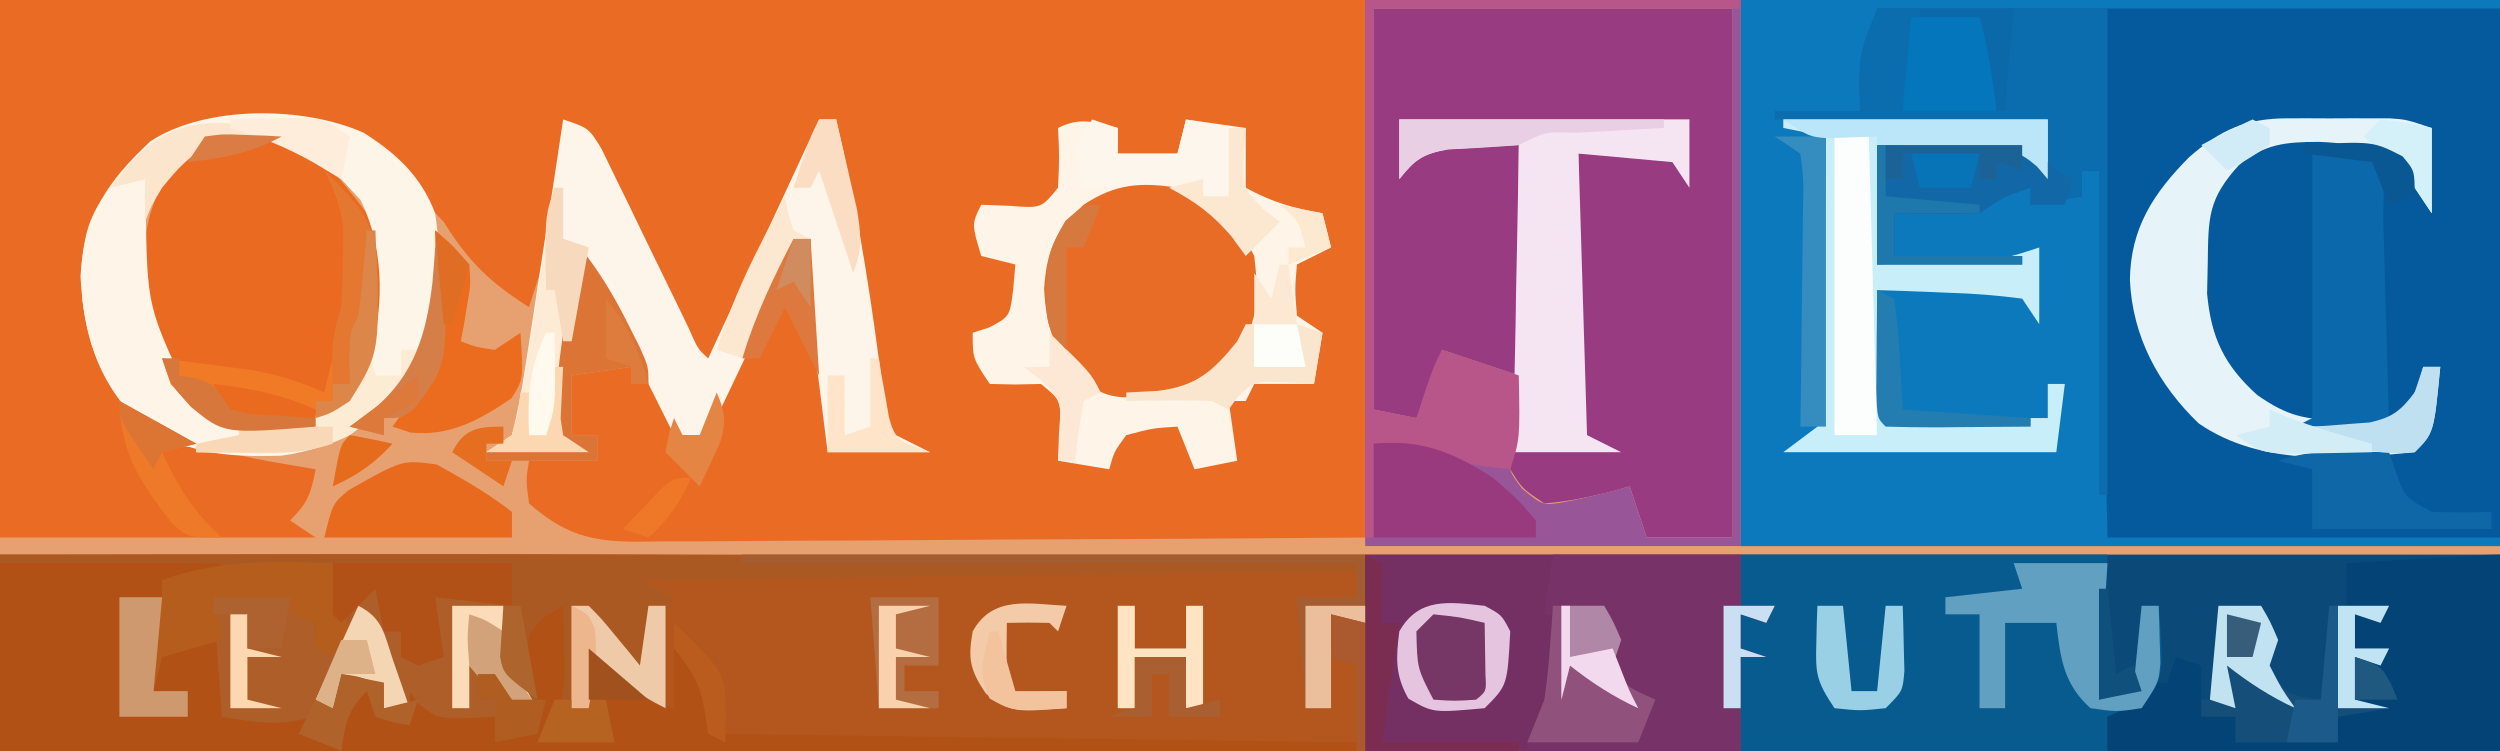 <?xml version="1.0" encoding="UTF-8"?>
<svg version="1.1" xmlns="http://www.w3.org/2000/svg" width="293" height="88">
<rect width="100%" height="100%" fill="#333333" stroke="none"/>
<path d="M0 0 C96.69 0 193.38 0 293 0 C293 29.04 293 58.08 293 88 C196.31 88 99.62 88 0 88 C0 58.96 0 29.92 0 0 Z " fill="#E7A171" transform="translate(0,0)"/>
<path d="M0 0 C52.8 0 105.6 0 160 0 C160 20.79 160 41.58 160 63 C137.281 63.16 137.281 63.16 127.59 63.195 C120.98 63.219 114.369 63.247 107.759 63.302 C102.429 63.345 97.1 63.369 91.77 63.38 C89.737 63.387 87.705 63.401 85.672 63.423 C82.823 63.452 79.976 63.456 77.126 63.454 C75.868 63.476 75.868 63.476 74.585 63.498 C69.153 63.46 66.135 62.613 62 59 C61.625 56.25 61.625 56.25 62 54 C64.64 54 67.28 54 70 54 C70 53.01 70 52.02 70 51 C69.01 51 68.02 51 67 51 C67 48.69 67 46.38 67 44 C70.465 43.505 70.465 43.505 74 43 C74 43.66 74 44.32 74 45 C74.99 45 75.98 45 77 45 C77.99 46.98 78.98 48.96 80 51 C80.66 51 81.32 51 82 51 C85.63 43.41 89.26 35.82 93 28 C93.66 28 94.32 28 95 28 C97.296 44.708 97.296 44.708 97 53 C99.64 52.67 102.28 52.34 105 52 C104.34 51.01 103.68 50.02 103 49 C102.529 46.954 102.529 46.954 102.219 44.605 C102.1 43.738 101.981 42.871 101.859 41.977 C101.74 41.057 101.622 40.136 101.5 39.188 C101.244 37.292 100.987 35.396 100.73 33.5 C100.607 32.568 100.484 31.636 100.357 30.676 C99.868 27.009 99.341 23.349 98.812 19.688 C98.542 17.792 98.271 15.896 98 14 C97.34 14 96.68 14 96 14 C95.836 14.534 95.673 15.067 95.504 15.617 C93.585 21.645 91.164 27.298 88.438 33 C88.039 33.857 87.64 34.714 87.229 35.598 C86.842 36.411 86.456 37.224 86.059 38.062 C85.711 38.796 85.364 39.529 85.006 40.285 C84 42 84 42 82 43 C81.586 42.157 81.173 41.314 80.747 40.446 C79.212 37.325 77.672 34.208 76.128 31.092 C75.461 29.742 74.796 28.391 74.132 27.038 C73.18 25.097 72.22 23.159 71.258 21.223 C70.682 20.055 70.106 18.887 69.512 17.684 C68.276 14.905 68.276 14.905 66 14 C66.082 15.031 66.165 16.062 66.25 17.125 C66.297 23.633 63.933 29.855 62 36 C57.371 33.074 54.903 30.646 52 26 C50.709 24.626 49.374 23.291 48 22 C46.793 20.701 46.793 20.701 45.562 19.375 C40.007 14.226 33.855 14.489 26.609 14.695 C20.99 15.17 18.349 16.434 14.48 20.66 C11.018 25.306 10.28 29.525 10.59 35.254 C11.367 40.457 12.785 44.774 16.555 48.562 C22.529 52.87 29.891 53.772 37 55 C36.427 57.867 36.139 58.861 34 61 C34.99 61.66 35.98 62.32 37 63 C24.79 63 12.58 63 0 63 C0 42.21 0 21.42 0 0 Z " fill="#EA6C24" transform="translate(0,0)"/>
<path d="M0 0 C29.37 0 58.74 0 89 0 C89 21.12 89 42.24 89 64 C59.63 64 30.26 64 0 64 C0 42.88 0 21.76 0 0 Z " fill="#055A9E" transform="translate(204,0)"/>
<path d="M0 0 C67.32 0 134.64 0 204 0 C204 1.98 204 3.96 204 6 C205.32 6 206.64 6 208 6 C207.67 6.66 207.34 7.32 207 8 C206.01 7.67 205.02 7.34 204 7 C204 8.32 204 9.64 204 11 C204.99 11.33 205.98 11.66 207 12 C206.01 12 205.02 12 204 12 C204 15.63 204 19.26 204 23 C136.68 23 69.36 23 0 23 C0 15.41 0 7.82 0 0 Z " fill="#B3571F" transform="translate(0,65)"/>
<path d="M0 0 C29.37 0 58.74 0 89 0 C89 0.33 89 0.66 89 1 C64.91 1 40.82 1 16 1 C15.34 4.96 14.68 8.92 14 13 C21.26 13.33 28.52 13.66 36 14 C36 16.31 36 18.62 36 21 C35.588 20.516 35.175 20.031 34.751 19.532 C32.667 17.708 31.715 17.591 28.988 17.488 C28.231 17.453 27.474 17.417 26.693 17.381 C25.908 17.358 25.122 17.336 24.312 17.312 C23.515 17.278 22.718 17.244 21.896 17.209 C19.931 17.127 17.966 17.062 16 17 C16 21.62 16 26.24 16 31 C16.66 30.67 17.32 30.34 18 30 C18 28.35 18 26.7 18 25 C18.699 24.951 19.397 24.902 20.117 24.852 C21.027 24.777 21.937 24.702 22.875 24.625 C24.232 24.521 24.232 24.521 25.617 24.414 C28.179 24.204 28.179 24.204 30 22 C31.32 22 32.64 22 34 22 C34 22.66 34 23.32 34 24 C35.98 23.67 37.96 23.34 40 23 C40 22.01 40 21.02 40 20 C40.66 20 41.32 20 42 20 C42.33 34.19 42.66 48.38 43 63 C58.18 63 73.36 63 89 63 C89 63.33 89 63.66 89 64 C59.63 64 30.26 64 0 64 C0 42.88 0 21.76 0 0 Z " fill="#0B79BC" transform="translate(204,0)"/>
<path d="M0 0 C29.37 0 58.74 0 89 0 C89 7.59 89 15.18 89 23 C59.63 23 30.26 23 0 23 C0 17.72 0 12.44 0 7 C1.32 6.67 2.64 6.34 4 6 C2.68 6 1.36 6 0 6 C0 4.02 0 2.04 0 0 Z " fill="#0B4A78" transform="translate(204,65)"/>
<path d="M0 0 C13.86 0 27.72 0 42 0 C42 20.46 42 40.92 42 62 C38.7 62 35.4 62 32 62 C31.34 60.02 30.68 58.04 30 56 C29.325 56.191 28.649 56.382 27.953 56.578 C25.274 57.244 22.754 57.793 20 58 C17.375 56.25 17.375 56.25 16 54 C16 53.34 16 52.68 16 52 C20.455 51.505 20.455 51.505 25 51 C24.505 50.505 24.505 50.505 24 50 C23.912 47.552 23.885 45.132 23.902 42.684 C23.904 41.953 23.905 41.221 23.907 40.468 C23.912 38.125 23.925 35.781 23.938 33.438 C23.943 31.852 23.947 30.267 23.951 28.682 C23.962 24.788 23.979 20.894 24 17 C25.812 16.973 27.625 16.954 29.438 16.938 C30.447 16.926 31.456 16.914 32.496 16.902 C35 17 35 17 36 18 C36.33 16.35 36.66 14.7 37 13 C25.78 13 14.56 13 3 13 C3.33 14.65 3.66 16.3 4 18 C4.66 17.34 5.32 16.68 6 16 C9.63 16 13.26 16 17 16 C17 24.91 17 33.82 17 43 C14.03 42.01 11.06 41.02 8 40 C7.691 40.949 7.381 41.898 7.062 42.875 C6 46 6 46 5 48 C3.35 47.67 1.7 47.34 0 47 C0 31.49 0 15.98 0 0 Z " fill="#993B81" transform="translate(161,1)"/>
<path d="M0 0 C0 0.99 0 1.98 0 3 C2.31 3 4.62 3 7 3 C7.33 1.68 7.66 0.36 8 -1 C10.31 -0.67 12.62 -0.34 15 0 C15 2.31 15 4.62 15 7 C17.967 8.648 20.656 9.443 24 10 C24.495 11.98 24.495 11.98 25 14 C23.02 14.99 23.02 14.99 21 16 C20.75 18.916 20.75 18.916 21 22 C21.99 22.66 22.98 23.32 24 24 C23.67 25.98 23.34 27.96 23 30 C20.69 30 18.38 30 16 30 C15.67 30.66 15.34 31.32 15 32 C14.34 32 13.68 32 13 32 C13.33 34.31 13.66 36.62 14 39 C11.525 39.495 11.525 39.495 9 40 C8.34 38.35 7.68 36.7 7 35 C4.059 35.184 4.059 35.184 1 36 C-0.436 37.952 -0.436 37.952 -1 40 C-2.98 39.67 -4.96 39.34 -7 39 C-6.959 37.886 -6.918 36.773 -6.875 35.625 C-6.589 31.956 -6.589 31.956 -9 30 C-10.485 30.031 -10.485 30.031 -12 30.062 C-12.99 30.042 -13.98 30.021 -15 30 C-17 27 -17 27 -17 24 C-16.361 23.794 -15.721 23.587 -15.062 23.375 C-12.651 22.105 -12.651 22.105 -12.25 18.875 C-12.168 17.926 -12.085 16.977 -12 16 C-13.32 15.67 -14.64 15.34 -16 15 C-17.125 11.25 -17.125 11.25 -16 9 C-14.329 9.062 -14.329 9.062 -12.625 9.125 C-8.956 9.411 -8.956 9.411 -7 7 C-6.833 3.417 -6.833 3.417 -7 0 C-4.333 -1.333 -2.833 -0.671 0 0 Z " fill="#FEF5E8" transform="translate(131,15)"/>
<path d="M0 0 C13 -0.031 26 -0.051 39 -0.062 C39.972 -0.063 40.943 -0.064 41.945 -0.065 C70.779 -0.087 99.606 0.061 128.438 0.5 C129.617 0.518 129.617 0.518 130.821 0.536 C140.214 0.68 149.607 0.834 159 1 C159 1.33 159 1.66 159 2 C117.42 2.495 117.42 2.495 75 3 C76.32 3.66 77.64 4.32 79 5 C78.67 5.66 78.34 6.32 78 7 C77.01 6.505 77.01 6.505 76 6 C76 8.64 76 11.28 76 14 C74.827 13.049 73.662 12.089 72.5 11.125 C71.85 10.591 71.201 10.058 70.531 9.508 C70.026 9.01 69.521 8.513 69 8 C69 7.34 69 6.68 69 6 C68.34 6 67.68 6 67 6 C67 9.96 67 13.92 67 18 C68.32 17.67 69.64 17.34 71 17 C71.495 19.475 71.495 19.475 72 22 C69.03 22 66.06 22 63 22 C63.495 21.072 63.495 21.072 64 20.125 C65.404 15.738 65.16 11.568 65 7 C62.786 8.787 62.786 8.787 62.805 11.164 C62.828 11.976 62.851 12.788 62.875 13.625 C62.893 14.442 62.911 15.26 62.93 16.102 C62.953 16.728 62.976 17.355 63 18 C61.062 17.688 61.062 17.688 59 17 C58.505 15.515 58.505 15.515 58 14 C57.34 14 56.68 14 56 14 C56 14.99 56 15.98 56 17 C56.66 17 57.32 17 58 17 C58 17.66 58 18.32 58 19 C51.477 19.369 51.477 19.369 49.062 17.5 C48.537 16.758 48.537 16.758 48 16 C48 16.66 48 17.32 48 18 C47.01 18 46.02 18 45 18 C44.505 16.515 44.505 16.515 44 15 C41.985 14.267 41.985 14.267 40 14 C39.814 14.959 39.814 14.959 39.625 15.938 C39.419 16.618 39.212 17.299 39 18 C34.411 20.294 31.048 19.874 26 19 C26 16.03 26 13.06 26 10 C23.69 10.66 21.38 11.32 19 12 C18.67 13.32 18.34 14.64 18 16 C19.32 16 20.64 16 22 16 C22 16.99 22 17.98 22 19 C19.36 19 16.72 19 14 19 C14 14.38 14 9.76 14 5 C15.65 5 17.3 5 19 5 C19 4.34 19 3.68 19 3 C20.98 2.67 22.96 2.34 25 2 C16.75 1.67 8.5 1.34 0 1 C0 0.67 0 0.34 0 0 Z " fill="#AB5923" transform="translate(0,65)"/>
<path d="M0 0 C14.52 0 29.04 0 44 0 C44 1.98 44 3.96 44 6 C45.32 6 46.64 6 48 6 C47.67 6.66 47.34 7.32 47 8 C46.01 7.67 45.02 7.34 44 7 C44 8.32 44 9.64 44 11 C44.99 11.33 45.98 11.66 47 12 C46.01 12 45.02 12 44 12 C44 15.63 44 19.26 44 23 C29.48 23 14.96 23 0 23 C0 15.41 0 7.82 0 0 Z " fill="#742F63" transform="translate(160,65)"/>
<path d="M0 0 C14.19 0 28.38 0 43 0 C42.67 5.61 42.34 11.22 42 17 C43.32 16.67 44.64 16.34 46 16 C46.33 12.7 46.66 9.4 47 6 C47.66 6 48.32 6 49 6 C49.626 14.144 49.626 14.144 47.125 17.562 C45 19 45 19 43 19 C43 20.32 43 21.64 43 23 C28.81 23 14.62 23 0 23 C0 17.72 0 12.44 0 7 C1.32 6.67 2.64 6.34 4 6 C2.68 6 1.36 6 0 6 C0 4.02 0 2.04 0 0 Z " fill="#085B8E" transform="translate(204,65)"/>
<path d="M0 0 C14.52 0 29.04 0 44 0 C44 21.12 44 42.24 44 64 C29.48 64 14.96 64 0 64 C0 42.88 0 21.76 0 0 Z M1 1 C1 16.51 1 32.02 1 48 C2.65 48.33 4.3 48.66 6 49 C8.201 45.196 8.201 45.196 9 41 C11.97 41.99 14.94 42.98 18 44 C18 35.09 18 26.18 18 17 C14.37 17 10.74 17 7 17 C6.34 17.66 5.68 18.32 5 19 C4.67 17.35 4.34 15.7 4 14 C15.22 14 26.44 14 38 14 C37.67 15.65 37.34 17.3 37 19 C36.67 18.67 36.34 18.34 36 18 C34.147 17.928 32.292 17.916 30.438 17.938 C29.426 17.947 28.414 17.956 27.371 17.965 C26.589 17.976 25.806 17.988 25 18 C24.975 22.681 24.957 27.363 24.945 32.044 C24.94 33.638 24.933 35.232 24.925 36.825 C24.912 39.112 24.907 41.398 24.902 43.684 C24.897 44.4 24.892 45.117 24.887 45.855 C24.887 47.571 24.938 49.286 25 51 C25.495 51.495 25.495 51.495 26 52 C21.545 52.495 21.545 52.495 17 53 C16.826 55.155 16.826 55.155 18.375 57.25 C20.822 59.271 20.822 59.271 23.492 58.812 C26.027 58.295 28.511 57.703 31 57 C31.66 58.98 32.32 60.96 33 63 C36.3 63 39.6 63 43 63 C43 42.54 43 22.08 43 1 C29.14 1 15.28 1 1 1 Z " fill="#985698" transform="translate(160,0)"/>
<path d="M0 0 C8.58 0 17.16 0 26 0 C25.67 0.66 25.34 1.32 25 2 C23.02 2 21.04 2 19 2 C19 2.66 19 3.32 19 4 C17.35 4 15.7 4 14 4 C14 8.62 14 13.24 14 18 C16.64 18 19.28 18 22 18 C22 17.01 22 16.02 22 15 C20.68 15 19.36 15 18 15 C18.875 10.125 18.875 10.125 20 9 C22 8.959 24 8.957 26 9 C26 11.97 26 14.94 26 18 C29.3 18 32.6 18 36 18 C36.33 17.34 36.66 16.68 37 16 C37.66 16.33 38.32 16.66 39 17 C39.33 15.68 39.66 14.36 40 13 C42.475 13.495 42.475 13.495 45 14 C45 14.99 45 15.98 45 17 C45.99 17 46.98 17 48 17 C48 16.34 48 15.68 48 15 C48.99 15.33 49.98 15.66 51 16 C51 16.66 51 17.32 51 18 C53.31 18 55.62 18 58 18 C58 17.34 58 16.68 58 16 C57.34 16 56.68 16 56 16 C56 15.01 56 14.02 56 13 C56.66 13 57.32 13 58 13 C58.66 13.99 59.32 14.98 60 16 C60.99 16.33 61.98 16.66 63 17 C62.881 16.385 62.763 15.77 62.641 15.137 C62.512 14.328 62.383 13.52 62.25 12.688 C62.111 11.887 61.972 11.086 61.828 10.262 C62 8 62 8 63.984 6.207 C64.65 5.809 65.315 5.41 66 5 C66.054 6.75 66.093 8.5 66.125 10.25 C66.148 11.225 66.171 12.199 66.195 13.203 C65.999 16.02 65.446 17.609 64 20 C66.64 20.33 69.28 20.66 72 21 C71.67 19.35 71.34 17.7 71 16 C70.34 16 69.68 16 69 16 C69 14.02 69 12.04 69 10 C69.471 10.422 69.941 10.843 70.426 11.277 C71.36 12.099 71.36 12.099 72.312 12.938 C72.927 13.483 73.542 14.028 74.176 14.59 C76.052 16.201 76.052 16.201 79 17 C79 14.69 79 12.38 79 10 C83.072 13.415 83.035 14.212 84 20 C108.75 20.33 133.5 20.66 159 21 C159 21.33 159 21.66 159 22 C106.53 22 54.06 22 0 22 C0 14.74 0 7.48 0 0 Z " fill="#B25115" transform="translate(0,66)"/>
<path d="M0 0 C5.854 0.961 8.726 4.893 12.141 9.352 C14.539 14.148 13.788 21.537 12.609 26.66 C11.169 30.301 9.444 32.346 6.141 34.352 C1.826 35.134 -2.748 35.306 -6.805 33.473 C-10.557 30.616 -12.879 26.909 -13.859 22.352 C-14.494 14.768 -14.41 8.83 -9.797 2.539 C-6.257 -0.097 -4.303 -0.271 0 0 Z " fill="#EA6A21" transform="translate(30.859,15.648)"/>
<path d="M0 0 C3 1 3 1 4.518 3.484 C5.041 4.562 5.563 5.64 6.102 6.75 C6.674 7.915 7.246 9.081 7.836 10.281 C8.433 11.521 9.029 12.76 9.625 14 C10.801 16.418 11.983 18.834 13.164 21.25 C13.945 22.866 13.945 22.866 14.741 24.516 C15.778 26.882 15.778 26.882 17 28 C21.29 18.76 25.58 9.52 30 0 C30.66 0 31.32 0 32 0 C34.205 9.305 35.744 18.591 36.997 28.065 C37.114 28.936 37.231 29.806 37.352 30.703 C37.453 31.483 37.554 32.264 37.659 33.067 C37.919 35.074 37.919 35.074 39 37 C40.32 37.66 41.64 38.32 43 39 C39.04 39 35.08 39 31 39 C30.661 36.334 30.328 33.667 30 31 C29.905 30.256 29.809 29.512 29.711 28.746 C29.108 23.791 28.909 18.992 29 14 C28.34 14 27.68 14 27 14 C26.755 14.807 26.51 15.614 26.258 16.445 C24.739 20.738 22.843 24.773 20.875 28.875 C20.502 29.659 20.13 30.442 19.746 31.25 C18.834 33.168 17.917 35.084 17 37 C15.68 37 14.36 37 13 37 C9.7 30.4 6.4 23.8 3 17 C1.463 18.537 1.677 20.118 1.465 22.254 C1.334 23.535 1.334 23.535 1.201 24.842 C1.071 26.189 1.071 26.189 0.938 27.562 C0.847 28.464 0.756 29.366 0.662 30.295 C0.437 32.53 0.217 34.765 0 37 C0.99 37.66 1.98 38.32 3 39 C-0.96 39 -4.92 39 -9 39 C-8.01 38.34 -7.02 37.68 -6 37 C-5.312 34.203 -4.806 31.55 -4.395 28.711 C-4.201 27.483 -4.201 27.483 -4.004 26.231 C-3.594 23.614 -3.203 20.995 -2.812 18.375 C-2.538 16.601 -2.263 14.828 -1.986 13.055 C-1.311 8.705 -0.651 4.353 0 0 Z " fill="#FDF5EA" transform="translate(66,14)"/>
<path d="M0 0 C8.91 0 17.82 0 27 0 C27 18.81 27 37.62 27 57 C26.67 57 26.34 57 26 57 C26 44.46 26 31.92 26 19 C25.34 19 24.68 19 24 19 C24 19.99 24 20.98 24 22 C21.03 22.495 21.03 22.495 18 23 C18 22.34 18 21.68 18 21 C14.75 22.088 14.75 22.088 12 24 C10.314 24.072 8.625 24.084 6.938 24.062 C6.018 24.053 5.099 24.044 4.152 24.035 C3.442 24.024 2.732 24.012 2 24 C2 25.65 2 27.3 2 29 C6.95 29 11.9 29 17 29 C17 29.33 17 29.66 17 30 C11.39 30 5.78 30 0 30 C0 25.38 0 20.76 0 16 C2.792 15.946 5.583 15.906 8.375 15.875 C9.169 15.858 9.963 15.841 10.781 15.824 C12.855 15.807 14.929 15.897 17 16 C17.66 16.66 18.32 17.32 19 18 C19.33 16.35 19.66 14.7 20 13 C9.44 13 -1.12 13 -12 13 C-12 12.67 -12 12.34 -12 12 C-8.7 12 -5.4 12 -2 12 C-2.062 10.422 -2.062 10.422 -2.125 8.812 C-2 5 -2 5 0 0 Z " fill="#0C6DAE" transform="translate(220,1)"/>
<path d="M0 0 C3.856 2.442 6.746 5.112 8.375 9.438 C9.356 16.241 9.231 22.782 5.645 28.789 C1.68 33.937 -3.167 36.972 -9.641 37.844 C-16.461 38.041 -21.345 37.63 -26.812 33.328 C-31.383 28.56 -32.827 23.376 -33.188 16.875 C-32.914 9.907 -30 5.643 -25 1 C-18.553 -3.242 -7.016 -3.151 0 0 Z M-23.531 4.734 C-26.795 9.817 -26.158 16.661 -25.625 22.438 C-24.382 26.626 -22.322 29.593 -19.562 32.938 C-14.998 35.269 -10.643 35.177 -5.625 34.438 C-2.098 32.566 -1.001 31.377 0.473 27.695 C2.293 21.123 2.661 14.055 -0.375 7.875 C-1.489 6.668 -1.489 6.668 -2.625 5.438 C-3.306 4.674 -3.986 3.911 -4.688 3.125 C-8.156 0.104 -11.914 -0.017 -16.332 0.02 C-19.697 0.633 -21.283 2.261 -23.531 4.734 Z " fill="#FDF5E8" transform="translate(42.625,15.562)"/>
<path d="M0 0 C0 7.59 0 15.18 0 23 C-15.18 23 -30.36 23 -46 23 C-46 21.68 -46 20.36 -46 19 C-45.361 18.711 -44.721 18.422 -44.062 18.125 C-41.848 17.172 -41.848 17.172 -41 15 C-40.34 15 -39.68 15 -39 15 C-38.67 14.01 -38.34 13.02 -38 12 C-37.01 12.33 -36.02 12.66 -35 13 C-35 14.98 -35 16.96 -35 19 C-33.68 19 -32.36 19 -31 19 C-31 19.99 -31 20.98 -31 22 C-27.04 22 -23.08 22 -19 22 C-19.33 21.01 -19.66 20.02 -20 19 C-19.01 18.34 -18.02 17.68 -17 17 C-16.75 14.416 -16.75 14.416 -17 12 C-15.68 11.67 -14.36 11.34 -13 11 C-14.32 11 -15.64 11 -17 11 C-17 9.68 -17 8.36 -17 7 C-15.68 6.67 -14.36 6.34 -13 6 C-14.65 6 -16.3 6 -18 6 C-18 4.35 -18 2.7 -18 1 C-15.188 0.833 -12.375 0.666 -9.562 0.5 C-8.76 0.452 -7.958 0.405 -7.131 0.355 C-1.113 0 -1.113 0 0 0 Z " fill="#034376" transform="translate(293,65)"/>
<path d="M0 0 C3.808 2.012 7.048 4.097 9 8 C9.553 12.901 9.533 15.008 7.188 19.375 C4.823 22.212 3.199 23.787 -0.488 24.441 C-7.728 24.752 -7.728 24.752 -11.055 22.785 C-14.315 19.47 -15.397 16.498 -15.625 11.875 C-15.35 7.465 -14.335 5.049 -11 2 C-7.292 -0.472 -4.301 -0.668 0 0 Z " fill="#E86C26" transform="translate(138,22)"/>
<path d="M0 0 C10.23 0 20.46 0 31 0 C31 2.31 31 4.62 31 7 C30.588 6.516 30.175 6.031 29.751 5.532 C27.667 3.708 26.715 3.591 23.988 3.488 C23.231 3.453 22.474 3.417 21.693 3.381 C20.908 3.358 20.122 3.336 19.312 3.312 C18.515 3.278 17.718 3.244 16.896 3.209 C14.931 3.127 12.966 3.062 11 3 C11 7.62 11 12.24 11 17 C13.792 16.86 16.583 16.713 19.375 16.562 C20.169 16.523 20.963 16.484 21.781 16.443 C26.026 16.311 26.026 16.311 30 15 C30 17.97 30 20.94 30 24 C29.34 23.01 28.68 22.02 28 21 C25.064 20.616 22.32 20.396 19.375 20.312 C18.573 20.278 17.771 20.244 16.945 20.209 C14.964 20.126 12.982 20.062 11 20 C11.33 24.95 11.66 29.9 12 35 C18.27 35 24.54 35 31 35 C31 33.68 31 32.36 31 31 C31.66 31 32.32 31 33 31 C32.67 33.64 32.34 36.28 32 39 C21.44 39 10.88 39 0 39 C1.32 38.01 2.64 37.02 4 36 C4.426 33.296 4.605 30.979 4.609 28.27 C4.626 27.519 4.642 26.769 4.659 25.996 C4.708 23.601 4.729 21.207 4.75 18.812 C4.778 17.188 4.808 15.564 4.84 13.939 C4.914 9.96 4.963 5.98 5 2 C3.35 1.67 1.7 1.34 0 1 C0 0.67 0 0.34 0 0 Z " fill="#C7EEF9" transform="translate(209,14)"/>
<path d="M0 0 C1.183 -0.002 1.183 -0.002 2.391 -0.004 C3.62 0.002 3.62 0.002 4.875 0.008 C5.695 0.004 6.515 0 7.359 -0.004 C8.148 -0.003 8.937 -0.001 9.75 0 C10.469 0.001 11.189 0.002 11.93 0.003 C13.875 0.133 13.875 0.133 16.875 1.133 C16.875 4.433 16.875 7.733 16.875 11.133 C16.215 10.143 15.555 9.153 14.875 8.133 C11.103 4.125 9.13 2.953 3.625 2.758 C-0.291 2.778 -2.7 2.978 -5.75 5.508 C-9.331 9.466 -9.308 11.596 -9.375 16.883 C-9.401 18.095 -9.427 19.306 -9.453 20.555 C-8.978 25.738 -7.417 28.967 -3.562 32.445 C0.012 34.92 1.984 35.314 6.312 35.383 C7.281 35.409 8.249 35.434 9.246 35.461 C11.889 35.35 11.889 35.35 13.66 33.805 C15.076 32.033 15.076 32.033 15.875 29.133 C16.535 29.133 17.195 29.133 17.875 29.133 C17.125 36.883 17.125 36.883 14.875 39.133 C6.397 39.957 -3.119 40.79 -10.426 35.766 C-15.19 31.188 -18.194 25.589 -18.5 18.945 C-18.421 12.881 -15.758 8.786 -11.562 4.559 C-7.825 1.298 -4.896 0.008 0 0 Z " fill="#E6F4F9" transform="translate(268.125,13.867)"/>
<path d="M0 0 C11.22 0 22.44 0 34 0 C34 2.64 34 5.28 34 8 C33.34 7.01 32.68 6.02 32 5 C26.555 4.505 26.555 4.505 21 4 C21.33 14.89 21.66 25.78 22 37 C23.32 37.66 24.64 38.32 26 39 C20.72 39 15.44 39 10 39 C10.99 38.34 11.98 37.68 13 37 C13.338 34.383 13.489 31.991 13.512 29.367 C13.53 28.615 13.548 27.864 13.566 27.089 C13.62 24.684 13.654 22.28 13.688 19.875 C13.721 18.246 13.755 16.617 13.791 14.988 C13.876 10.992 13.943 6.996 14 3 C12.228 3.087 10.458 3.195 8.688 3.312 C7.701 3.371 6.715 3.429 5.699 3.488 C2.756 4.046 1.818 4.685 0 7 C0 4.69 0 2.38 0 0 Z " fill="#F5E5F2" transform="translate(164,14)"/>
<path d="M0 0 C7.26 0 14.52 0 22 0 C22 1.98 22 3.96 22 6 C23.32 6 24.64 6 26 6 C25.67 6.66 25.34 7.32 25 8 C24.01 7.67 23.02 7.34 22 7 C22 8.32 22 9.64 22 11 C22.99 11.33 23.98 11.66 25 12 C24.01 12 23.02 12 22 12 C22 15.63 22 19.26 22 23 C13.75 23 5.5 23 -3 23 C-3 22.67 -3 22.34 -3 22 C3.435 21.505 3.435 21.505 10 21 C10.33 19.68 10.66 18.36 11 17 C10.361 16.732 9.721 16.464 9.062 16.188 C7 15 7 15 6 12 C6.315 10.662 6.646 9.328 7 8 C5.816 6.584 5.816 6.584 2.438 6.938 C0.736 6.968 0.736 6.968 -1 7 C-0.67 4.69 -0.34 2.38 0 0 Z " fill="#773368" transform="translate(182,65)"/>
<path d="M0 0 C0.66 0 1.32 0 2 0 C2.33 1.65 2.66 3.3 3 5 C3.66 5 4.32 5 5 5 C5 5.99 5 6.98 5 8 C6.65 8 8.3 8 10 8 C9.67 5.69 9.34 3.38 9 1 C14.625 0.75 14.625 0.75 18 3 C18 5.333 18 7.667 18 10 C19.359 12.401 19.359 12.401 21 14 C19.062 13.688 19.062 13.688 17 13 C16.505 11.515 16.505 11.515 16 10 C15.34 10 14.68 10 14 10 C14 10.99 14 11.98 14 13 C14.66 13 15.32 13 16 13 C16 13.66 16 14.32 16 15 C9.477 15.369 9.477 15.369 7.062 13.5 C6.712 13.005 6.361 12.51 6 12 C6 12.66 6 13.32 6 14 C5.01 14 4.02 14 3 14 C2.67 13.01 2.34 12.02 2 11 C-0.015 10.267 -0.015 10.267 -2 10 C-2.124 10.639 -2.248 11.279 -2.375 11.938 C-2.581 12.618 -2.788 13.299 -3 14 C-7.589 16.294 -10.952 15.874 -16 15 C-16.33 10.38 -16.66 5.76 -17 1 C-15.577 0.938 -14.154 0.876 -12.688 0.812 C-11.487 0.76 -11.487 0.76 -10.262 0.707 C-8 1 -8 1 -6.207 2.324 C-5 4 -5 4 -5 7 C-4.01 6.67 -3.02 6.34 -2 6 C-0.775 2.992 -0.775 2.992 0 0 Z " fill="#AE5E28" transform="translate(42,69)"/>
<path d="M0 0 C2.31 0 4.62 0 7 0 C8.912 1.912 8.244 5.336 8.316 7.879 C8.337 8.566 8.358 9.252 8.379 9.96 C8.445 12.161 8.504 14.361 8.562 16.562 C8.606 18.051 8.649 19.54 8.693 21.029 C8.801 24.686 8.902 28.343 9 32 C5.37 32 1.74 32 -2 32 C-1.34 31.67 -0.68 31.34 0 31 C0 20.77 0 10.54 0 0 Z " fill="#0B68AA" transform="translate(271,18)"/>
<path d="M0 0 C14.52 0 29.04 0 44 0 C44 0.33 44 0.66 44 1 C29.81 1 15.62 1 1 1 C1 16.51 1 32.02 1 48 C2.65 48.33 4.3 48.66 6 49 C6.309 48.051 6.619 47.102 6.938 46.125 C8 43 8 43 9 41 C11.97 41.99 14.94 42.98 18 44 C18.143 51.429 18.143 51.429 17 55 C11.492 54.41 6.351 53.433 1 52 C1 55.63 1 59.26 1 63 C0.67 63 0.34 63 0 63 C0 42.21 0 21.42 0 0 Z " fill="#B8568A" transform="translate(160,0)"/>
<path d="M0 0 C0.026 1.134 0.052 2.269 0.078 3.438 C0.267 14.866 0.267 14.866 5 25 C8.865 28.277 11.973 29.521 17 30 C17 30.33 17 30.66 17 31 C4.305 31.859 4.305 31.859 -0.062 29.062 C-4.56 25.069 -6.633 20.044 -7.344 14.148 C-7.509 9.053 -7.489 5.026 -4 1 C-2 0 -2 0 0 0 Z " fill="#FEF4E8" transform="translate(17,21)"/>
<path d="M0 0 C0.389 1.455 0.761 2.914 1.125 4.375 C1.438 5.593 1.438 5.593 1.758 6.836 C1.838 7.55 1.918 8.264 2 9 C1.34 9.66 0.68 10.32 0 11 C-0.66 10.67 -1.32 10.34 -2 10 C-2 9.01 -2 8.02 -2 7 C-2.99 6.67 -3.98 6.34 -5 6 C-5 5.34 -5 4.68 -5 4 C-7.97 4 -10.94 4 -14 4 C-13.67 5.65 -13.34 7.3 -13 9 C-15.31 9.66 -17.62 10.32 -20 11 C-20.33 12.32 -20.66 13.64 -21 15 C-19.68 15 -18.36 15 -17 15 C-17 15.99 -17 16.98 -17 18 C-19.64 18 -22.28 18 -25 18 C-25 13.38 -25 8.76 -25 4 C-23.35 4 -21.7 4 -20 4 C-20 3.34 -20 2.68 -20 2 C-13.382 -0.463 -6.996 -0.189 0 0 Z " fill="#B55D1C" transform="translate(39,66)"/>
<path d="M0 0 C1.65 0 3.3 0 5 0 C6.062 1.812 6.062 1.812 7 4 C6.67 4.99 6.34 5.98 6 7 C7.798 10.426 7.798 10.426 12 11 C12.33 7.37 12.66 3.74 13 0 C15.31 0 17.62 0 20 0 C19.67 0.66 19.34 1.32 19 2 C18.01 1.67 17.02 1.34 16 1 C16 2.32 16 3.64 16 5 C17.32 5 18.64 5 20 5 C19.67 5.66 19.34 6.32 19 7 C18.01 6.67 17.02 6.34 16 6 C16 7.65 16 9.3 16 11 C17.32 11.33 18.64 11.66 20 12 C18.02 12.33 16.04 12.66 14 13 C14 13.99 14 14.98 14 16 C10.04 16 6.08 16 2 16 C2 15.01 2 14.02 2 13 C0.68 13 -0.64 13 -2 13 C-2 12.34 -2 11.68 -2 11 C-1.34 11 -0.68 11 0 11 C0 7.37 0 3.74 0 0 Z " fill="#154E79" transform="translate(260,71)"/>
<path d="M0 0 C4.817 4.693 6.157 6.474 6.25 13.188 C6.202 18.658 5.846 22.325 3 27 C-0.89 30.615 -4.174 30.556 -9.297 30.426 C-13.541 29.757 -15.18 28.191 -18 25 C-18.33 24.01 -18.66 23.02 -19 22 C-16.77 22.284 -14.541 22.577 -12.312 22.875 C-11.071 23.037 -9.83 23.2 -8.551 23.367 C-5.422 23.925 -2.879 24.69 0 26 C2.002 17.92 4.508 7.549 0 0 Z " fill="#F07A26" transform="translate(38,20)"/>
<path d="M0 0 C3.63 0 7.26 0 11 0 C10.67 5.28 10.34 10.56 10 16 C11.32 15.67 12.64 15.34 14 15 C14.33 11.7 14.66 8.4 15 5 C15.66 5 16.32 5 17 5 C17.054 6.437 17.093 7.875 17.125 9.312 C17.148 10.113 17.171 10.914 17.195 11.738 C17 14 17 14 15 17 C12.062 17.438 12.062 17.438 9 17 C5.841 14.167 5.466 11.103 5 7 C3.02 7 1.04 7 -1 7 C-1 10.3 -1 13.6 -1 17 C-1.99 17 -2.98 17 -4 17 C-4 13.37 -4 9.74 -4 6 C-5.32 6 -6.64 6 -8 6 C-8 5.34 -8 4.68 -8 4 C-3.545 3.505 -3.545 3.505 1 3 C0.67 2.01 0.34 1.02 0 0 Z " fill="#61A0C0" transform="translate(236,66)"/>
<path d="M0 0 C2.751 -0.081 5.499 -0.141 8.25 -0.188 C9.027 -0.213 9.805 -0.238 10.605 -0.264 C16.434 -0.338 16.434 -0.338 19.422 1.449 C19.943 1.961 20.463 2.473 21 3 C21.66 3.33 22.32 3.66 23 4 C22.67 4.99 22.34 5.98 22 7 C20.68 7 19.36 7 18 7 C18 6.34 18 5.68 18 5 C14.75 6.088 14.75 6.088 12 8 C10.314 8.072 8.625 8.084 6.938 8.062 C6.018 8.053 5.099 8.044 4.152 8.035 C3.442 8.024 2.732 8.012 2 8 C2 9.65 2 11.3 2 13 C6.95 13 11.9 13 17 13 C17 13.33 17 13.66 17 14 C11.39 14 5.78 14 0 14 C0 9.38 0 4.76 0 0 Z " fill="#1268A7" transform="translate(220,17)"/>
<path d="M0 0 C5.609 -0.561 9.37 1.043 14 4 C17 6.625 17 6.625 19 9 C19 9.66 19 10.32 19 11 C12.73 11 6.46 11 0 11 C0 7.37 0 3.74 0 0 Z " fill="#9A3A7E" transform="translate(161,52)"/>
<path d="M0 0 C1.98 0 3.96 0 6 0 C7.062 1.812 7.062 1.812 8 4 C7.67 4.99 7.34 5.98 7 7 C8.255 9.511 9.501 9.871 12 11 C11.34 12.65 10.68 14.3 10 16 C5.71 16 1.42 16 -3 16 C-2.34 14.35 -1.68 12.7 -1 11 C-0.724 9.071 -0.516 7.131 -0.375 5.188 C-0.263 3.724 -0.263 3.724 -0.148 2.23 C-0.099 1.494 -0.05 0.758 0 0 Z " fill="#90527C" transform="translate(182,71)"/>
<path d="M0 0 C1.32 0 2.64 0 4 0 C4.33 11.88 4.66 23.76 5 36 C3.35 36 1.7 36 0 36 C0 24.12 0 12.24 0 0 Z " fill="#FCFEFD" transform="translate(215,15)"/>
<path d="M0 0 C6.93 0 13.86 0 21 0 C21 1.65 21 3.3 21 5 C18.03 4.67 15.06 4.34 12 4 C12.33 6.31 12.66 8.62 13 11 C12.01 11.33 11.02 11.66 10 12 C9.34 11.67 8.68 11.34 8 11 C8 10.01 8 9.02 8 8 C7.34 8 6.68 8 6 8 C5.67 6.35 5.34 4.7 5 3 C3.68 4.32 2.36 5.64 1 7 C0.67 6.67 0.34 6.34 0 6 C0 4.02 0 2.04 0 0 Z " fill="#B15117" transform="translate(39,66)"/>
<path d="M0 0 C2 1.062 2 1.062 3 3 C2.667 9.333 2.667 9.333 0 12 C-6.052 12.55 -6.052 12.55 -8.938 10.875 C-10.504 8.11 -10.39 6.118 -10 3 C-7.721 -1.023 -4.212 -0.451 0 0 Z " fill="#763666" transform="translate(174,71)"/>
<path d="M0 0 C24.09 0 48.18 0 73 0 C73 2.64 73 5.28 73 8 C71.68 7.67 70.36 7.34 69 7 C69 8.32 69 9.64 69 11 C69.99 11.33 70.98 11.66 72 12 C71.01 12 70.02 12 69 12 C69 13.98 69 15.96 69 18 C68.01 18 67.02 18 66 18 C65.67 13.71 65.34 9.42 65 5 C67.31 5 69.62 5 72 5 C72 3.68 72 2.36 72 1 C48.24 1 24.48 1 0 1 C0 0.67 0 0.34 0 0 Z " fill="#A35D30" transform="translate(87,65)"/>
<path d="M0 0 C3.101 1.723 6.018 3.367 8.812 5.562 C8.812 6.553 8.812 7.543 8.812 8.562 C1.552 8.562 -5.707 8.562 -13.188 8.562 C-12.188 4.562 -12.188 4.562 -10.332 3.008 C-4.04 -0.555 -4.04 -0.555 0 0 Z " fill="#E86A1F" transform="translate(51.188,54.438)"/>
<path d="M0 0 C0.33 0 0.66 0 1 0 C1 1.98 1 3.96 1 6 C1.99 6.33 2.98 6.66 4 7 C3.867 7.666 3.734 8.333 3.598 9.02 C2.324 15.668 1.496 22.25 1 29 C1.99 29.66 2.98 30.32 4 31 C0.04 31 -3.92 31 -8 31 C-7.01 30.34 -6.02 29.68 -5 29 C-4.115 26.01 -4.115 26.01 -3.613 22.461 C-3.289 20.508 -3.289 20.508 -2.959 18.516 C-2.743 17.135 -2.528 15.755 -2.312 14.375 C-2.086 12.987 -1.859 11.599 -1.631 10.211 C-1.076 6.809 -0.533 3.406 0 0 Z " fill="#FDEBD6" transform="translate(65,22)"/>
<path d="M0 0 C2.016 1.703 2.016 1.703 4 4 C4.172 6.359 4.172 6.359 3.75 8.75 C3.621 9.549 3.492 10.348 3.359 11.172 C3.241 11.775 3.122 12.378 3 13 C4.847 13.692 4.847 13.692 7 14 C7.99 13.34 8.98 12.68 10 12 C10.362 17.426 10.362 17.426 8.938 19.688 C5.15 22.253 1.701 24.181 -2.938 23.688 C-3.618 23.461 -4.299 23.234 -5 23 C-4.361 22.113 -3.721 21.226 -3.062 20.312 C-0.018 15.423 0.125 11.373 0.062 5.688 C0.053 4.619 0.044 3.55 0.035 2.449 C0.024 1.641 0.012 0.833 0 0 Z " fill="#EB6C1E" transform="translate(51,27)"/>
<path d="M0 0 C0.901 0.009 1.802 0.018 2.73 0.027 C3.418 0.039 4.105 0.051 4.812 0.062 C5.081 0.846 5.349 1.63 5.625 2.438 C6.661 5.344 6.661 5.344 9.812 7.062 C12.144 7.142 14.481 7.15 16.812 7.062 C16.812 7.723 16.812 8.383 16.812 9.062 C9.883 9.062 2.953 9.062 -4.188 9.062 C-4.188 6.753 -4.188 4.442 -4.188 2.062 C-5.508 1.732 -6.827 1.403 -8.188 1.062 C-5.173 0.058 -3.146 -0.041 0 0 Z " fill="#1067A8" transform="translate(275.188,52.938)"/>
<path d="M0 0 C2.64 0 5.28 0 8 0 C10.326 3.634 10.163 6.771 10 11 C6.37 11 2.74 11 -1 11 C-0.67 7.37 -0.34 3.74 0 0 Z " fill="#0476BC" transform="translate(224,2)"/>
<path d="M0 0 C2.296 2.896 4.043 5.817 5.688 9.125 C6.343 10.428 6.343 10.428 7.012 11.758 C8 14 8 14 8 16 C7.34 16 6.68 16 6 16 C6 15.34 6 14.68 6 14 C3.69 14.33 1.38 14.66 -1 15 C-1 17.31 -1 19.62 -1 22 C-0.01 22 0.98 22 2 22 C2 22.99 2 23.98 2 25 C-2.29 25 -6.58 25 -11 25 C-11 24.67 -11 24.34 -11 24 C-8.03 23.67 -5.06 23.34 -2 23 C-2.33 21.68 -2.66 20.36 -3 19 C-2.781 16.281 -2.499 13.634 -2.125 10.938 C-2.033 10.218 -1.942 9.498 -1.848 8.756 C-1.446 5.71 -0.974 2.922 0 0 Z " fill="#DC7436" transform="translate(68,29)"/>
<path d="M0 0 C0.99 0.33 1.98 0.66 3 1 C3 1.99 3 2.98 3 4 C5.31 4 7.62 4 10 4 C10.33 2.68 10.66 1.36 11 0 C12.65 0.33 14.3 0.66 16 1 C16 3.64 16 6.28 16 9 C15.01 9 14.02 9 13 9 C13 8.34 13 7.68 13 7 C8.38 7.33 3.76 7.66 -1 8 C-1.33 6.35 -1.66 4.7 -2 3 C-1.34 2.01 -0.68 1.02 0 0 Z " fill="#FDF6EC" transform="translate(128,14)"/>
<path d="M0 0 C4.817 4.693 6.157 6.474 6.25 13.188 C6.202 18.635 5.885 22.363 3 27 C0.812 28.438 0.812 28.438 -1 29 C-1 28.34 -1 27.68 -1 27 C-0.34 27 0.32 27 1 27 C0.979 25.742 0.959 24.484 0.938 23.188 C0.891 20.359 1.083 18.751 2 16 C2.12 14.023 2.175 12.043 2.188 10.062 C2.202 9.022 2.216 7.982 2.23 6.91 C2.004 4.05 1.477 2.423 0 0 Z " fill="#E47830" transform="translate(38,20)"/>
<path d="M0 0 C2.64 0 5.28 0 8 0 C8 2.64 8 5.28 8 8 C6.68 8 5.36 8 4 8 C4 8.99 4 9.98 4 11 C5.32 11 6.64 11 8 11 C8 11.66 8 12.32 8 13 C5.69 13 3.38 13 1 13 C0.67 8.71 0.34 4.42 0 0 Z " fill="#B46D40" transform="translate(102,70)"/>
<path d="M0 0 C1.98 0 3.96 0 6 0 C6 11.22 6 22.44 6 34 C5.01 34 4.02 34 3 34 C3.016 33.041 3.031 32.082 3.048 31.094 C3.102 27.542 3.136 23.99 3.165 20.438 C3.18 18.9 3.2 17.361 3.226 15.823 C3.263 13.613 3.28 11.405 3.293 9.195 C3.308 8.506 3.324 7.816 3.34 7.105 C3.375 4.956 3.375 4.956 3 2 C2.01 1.34 1.02 0.68 0 0 Z " fill="#358CBE" transform="translate(208,16)"/>
<path d="M0 0 C0.33 1.32 0.66 2.64 1 4 C1.99 4 2.98 4 4 4 C4 3.01 4 2.02 4 1 C4.66 1 5.32 1 6 1 C4.603 5.889 2.06 8.054 -2 11 C-6.041 13.021 -9.322 13.216 -13.812 13.125 C-14.974 13.107 -16.135 13.089 -17.332 13.07 C-18.212 13.047 -19.093 13.024 -20 13 C-20 12.67 -20 12.34 -20 12 C-18.35 11.67 -16.7 11.34 -15 11 C-15 10.67 -15 10.34 -15 10 C-14.397 9.963 -13.793 9.925 -13.172 9.887 C-6.907 9.529 -6.907 9.529 -2 6 C-0.72 2.912 -0.72 2.912 0 0 Z " fill="#FDECD4" transform="translate(43,40)"/>
<path d="M0 0 C1.65 0 3.3 0 5 0 C4.67 3.63 4.34 7.26 4 11 C5.32 11 6.64 11 8 11 C8 11.99 8 12.98 8 14 C5.36 14 2.72 14 0 14 C0 9.38 0 4.76 0 0 Z " fill="#CE996F" transform="translate(14,70)"/>
<path d="M0 0 C1.98 0 3.96 0 6 0 C6.144 0.743 6.289 1.485 6.438 2.25 C7.238 6.164 7.749 8.624 10 12 C6.204 11.458 4.528 9.799 2 7 C2 8.65 2 10.3 2 12 C1.34 12 0.68 12 0 12 C0 8.04 0 4.08 0 0 Z " fill="#FCDCB8" transform="translate(53,71)"/>
<path d="M0 0 C0.66 0 1.32 0 2 0 C3.508 1.531 3.508 1.531 5.125 3.5 C5.664 4.15 6.203 4.799 6.758 5.469 C7.168 5.974 7.578 6.479 8 7 C8.33 4.69 8.66 2.38 9 0 C9.66 0 10.32 0 11 0 C11 3.96 11 7.92 11 12 C7.437 10.218 5.644 8.832 3 6 C2.67 7.98 2.34 9.96 2 12 C1.34 12 0.68 12 0 12 C0 8.04 0 4.08 0 0 Z " fill="#EECAA9" transform="translate(67,71)"/>
<path d="M0 0 C0.99 0.495 0.99 0.495 2 1 C2 3.31 2 5.62 2 8 C2.66 8 3.32 8 4 8 C3.34 12.62 2.68 17.24 2 22 C7.28 22 12.56 22 18 22 C18 22.33 18 22.66 18 23 C12.06 23 6.12 23 0 23 C0 15.41 0 7.82 0 0 Z " fill="#7B2D51" transform="translate(160,65)"/>
<path d="M0 0 C10.23 0 20.46 0 31 0 C31 0.33 31 0.66 31 1 C29.857 1.061 28.713 1.121 27.535 1.184 C26.044 1.268 24.553 1.353 23.062 1.438 C21.93 1.496 21.93 1.496 20.775 1.557 C17.081 1.44 17.081 1.44 14 3 C11.223 3.244 8.448 3.384 5.664 3.523 C2.728 4.049 1.811 4.696 0 7 C0 4.69 0 2.38 0 0 Z " fill="#E8CFE3" transform="translate(164,14)"/>
<path d="M0 0 C10.23 0 20.46 0 31 0 C31 2.31 31 4.62 31 7 C30.588 6.516 30.175 6.031 29.751 5.532 C27.667 3.708 26.715 3.591 23.988 3.488 C23.231 3.453 22.474 3.417 21.693 3.381 C20.908 3.358 20.122 3.336 19.312 3.312 C18.515 3.278 17.718 3.244 16.896 3.209 C14.931 3.127 12.966 3.062 11 3 C11 2.67 11 2.34 11 2 C8.021 2.098 8.021 2.098 5.043 2.195 C3 2 3 2 0 0 Z " fill="#BBE5F8" transform="translate(209,14)"/>
<path d="M0 0 C2 1.062 2 1.062 3 3 C2.667 9.333 2.667 9.333 0 12 C-6.052 12.55 -6.052 12.55 -8.938 10.875 C-10.504 8.11 -10.39 6.118 -10 3 C-7.721 -1.023 -4.212 -0.451 0 0 Z M-6 1 C-6.66 1.66 -7.32 2.32 -8 3 C-7.903 7.342 -7.903 7.342 -6 11 C-3.5 11.167 -3.5 11.167 -1 11 C0.206 10.017 0.206 10.017 0.098 8.152 C0.086 7.421 0.074 6.691 0.062 5.938 C0.042 4.638 0.021 3.339 0 2 C-2.901 1.322 -2.901 1.322 -6 1 Z " fill="#E4C4DE" transform="translate(174,71)"/>
<path d="M0 0 C0.33 0 0.66 0 1 0 C1 1.65 1 3.3 1 5 C2.98 5 4.96 5 7 5 C6.67 3.35 6.34 1.7 6 0 C6.99 0.33 7.98 0.66 9 1 C8.67 2.98 8.34 4.96 8 7 C6.36 6.907 6.36 6.907 4.688 6.812 C1.079 6.644 1.079 6.644 -0.938 8.5 C-1.288 8.995 -1.639 9.49 -2 10 C-2.66 9.67 -3.32 9.34 -4 9 C-5.707 8.93 -7.417 8.916 -9.125 8.938 C-10.035 8.947 -10.945 8.956 -11.883 8.965 C-12.931 8.982 -12.931 8.982 -14 9 C-14 8.67 -14 8.34 -14 8 C-12.175 7.907 -12.175 7.907 -10.312 7.812 C-5.826 7.272 -3.852 5.544 -1 2 C-0.67 1.34 -0.34 0.68 0 0 Z " fill="#FAE6CF" transform="translate(146,38)"/>
<path d="M0 0 C0.99 0 1.98 0 3 0 C3.33 3.3 3.66 6.6 4 10 C4.99 10 5.98 10 7 10 C7.33 6.7 7.66 3.4 8 0 C8.66 0 9.32 0 10 0 C10.054 1.625 10.093 3.25 10.125 4.875 C10.148 5.78 10.171 6.685 10.195 7.617 C10 10 10 10 8 12 C5 12.312 5 12.312 2 12 C-0.136 8.796 -0.231 7.981 -0.125 4.312 C-0.107 3.504 -0.089 2.696 -0.07 1.863 C-0.047 1.248 -0.024 0.634 0 0 Z " fill="#9AD0E6" transform="translate(213,71)"/>
<path d="M0 0 C1.65 0 3.3 0 5 0 C6.062 1.812 6.062 1.812 7 4 C6.67 4.99 6.34 5.98 6 7 C7.372 9.677 7.372 9.677 9 12 C6.046 10.628 3.56 9.011 1 7 C1.33 8.65 1.66 10.3 2 12 C1.01 11.67 0.02 11.34 -1 11 C-0.67 7.37 -0.34 3.74 0 0 Z " fill="#C0E2F1" transform="translate(260,71)"/>
<path d="M0 0 C1.65 0 3.3 0 5 0 C6.062 1.812 6.062 1.812 7 4 C6.67 4.99 6.34 5.98 6 7 C7.372 9.677 7.372 9.677 9 12 C6.046 10.628 3.56 9.011 1 7 C0.67 8.32 0.34 9.64 0 11 C0 7.37 0 3.74 0 0 Z " fill="#B087A6" transform="translate(183,71)"/>
<path d="M0 0 C0.124 0.639 0.247 1.279 0.375 1.938 C0.581 2.618 0.787 3.299 1 4 C1.66 4.33 2.32 4.66 3 5 C2.34 5 1.68 5 1 5 C0.752 5.825 0.505 6.65 0.25 7.5 C-1.187 11.524 -3.024 15.22 -5 19 C-5.99 18.67 -6.98 18.34 -8 18 C-6.652 13.64 -4.951 9.687 -2.875 5.625 C-2.336 4.565 -1.797 3.506 -1.242 2.414 C-0.832 1.617 -0.422 0.821 0 0 Z " fill="#FCE8D1" transform="translate(92,23)"/>
<path d="M0 0 C2.97 1.65 5.94 3.3 9 5 C7.68 5.33 6.36 5.66 5 6 C6.849 10.068 8.664 13.009 12 16 C8 16 8 16 6.113 14.277 C2.407 9.462 0.131 6.146 0 0 Z " fill="#EE7928" transform="translate(14,47)"/>
<path d="M0 0 C0.66 0 1.32 0 2 0 C2.33 5.28 2.66 10.56 3 16 C1.667 13.333 0.333 10.667 -1 8 C-1.99 9.98 -2.98 11.96 -4 14 C-4.66 14 -5.32 14 -6 14 C-4.508 9.028 -2.395 4.582 0 0 Z " fill="#DD793E" transform="translate(93,28)"/>
<path d="M0 0 C0.66 0 1.32 0 2 0 C2 1.65 2 3.3 2 5 C3.98 5 5.96 5 8 5 C8 3.35 8 1.7 8 0 C8.66 0 9.32 0 10 0 C10 3.96 10 7.92 10 12 C9.34 12 8.68 12 8 12 C8 10.02 8 8.04 8 6 C6.02 6 4.04 6 2 6 C2 7.98 2 9.96 2 12 C1.34 12 0.68 12 0 12 C0 8.04 0 4.08 0 0 Z " fill="#FEE4C2" transform="translate(131,71)"/>
<path d="M0 0 C0 0.33 0 0.66 0 1 C-1.578 1.093 -1.578 1.093 -3.188 1.188 C-7.705 2.15 -9.123 3.465 -12 7 C-13.295 9.166 -13.295 9.166 -14 11 C-14 9.35 -14 7.7 -14 6 C-15.32 6.33 -16.64 6.66 -18 7 C-12.888 -0.275 -8.371 -1.588 0 0 Z " fill="#FCE5CD" transform="translate(31,15)"/>
<path d="M0 0 C2.951 1.476 3.069 3.501 4.125 6.562 C4.478 7.574 4.831 8.586 5.195 9.629 C5.461 10.411 5.726 11.194 6 12 C5.01 12 4.02 12 3 12 C2.67 11.01 2.34 10.02 2 9 C-0.015 8.267 -0.015 8.267 -2 8 C-2.33 9.32 -2.66 10.64 -3 12 C-3.66 11.67 -4.32 11.34 -5 11 C-3.35 7.37 -1.7 3.74 0 0 Z " fill="#F5D6B4" transform="translate(42,71)"/>
<path d="M0 0 C0.33 0 0.66 0 1 0 C1 1.98 1 3.96 1 6 C4.63 6.33 8.26 6.66 12 7 C12 7.33 12 7.66 12 8 C8.7 8 5.4 8 2 8 C2 9.65 2 11.3 2 13 C6.95 13 11.9 13 17 13 C17 13.33 17 13.66 17 14 C11.39 14 5.78 14 0 14 C0 9.38 0 4.76 0 0 Z " fill="#1F78AB" transform="translate(220,17)"/>
<path d="M0 0 C0.66 0 1.32 0 2 0 C1.917 1.073 1.835 2.145 1.75 3.25 C1.638 7.04 1.638 7.04 4 9.438 C4.66 9.953 5.32 10.469 6 11 C4.68 12.32 3.36 13.64 2 15 C1.165 13.855 1.165 13.855 0.312 12.688 C-1.967 10.039 -3.936 8.617 -7 7 C-5.68 6.67 -4.36 6.34 -3 6 C-3 6.66 -3 7.32 -3 8 C-2.01 8 -1.02 8 0 8 C0 5.36 0 2.72 0 0 Z " fill="#FCE7D1" transform="translate(144,15)"/>
<path d="M0 0 C0.99 0.495 0.99 0.495 2 1 C2.608 5.32 2.746 9.642 3 14 C7.95 14.33 12.9 14.66 18 15 C18 15.33 18 15.66 18 16 C15.187 16.027 12.375 16.047 9.562 16.062 C8.76 16.071 7.958 16.079 7.131 16.088 C5.087 16.097 3.043 16.052 1 16 C0 15 0 15 -0.098 11.621 C-0.091 10.227 -0.079 8.832 -0.062 7.438 C-0.058 6.727 -0.053 6.016 -0.049 5.283 C-0.037 3.522 -0.019 1.761 0 0 Z " fill="#237DB0" transform="translate(220,34)"/>
<path d="M0 0 C-0.33 0.99 -0.66 1.98 -1 3 C-1.33 2.67 -1.66 2.34 -2 2 C-3.666 1.959 -5.334 1.957 -7 2 C-7.042 4.333 -7.041 6.667 -7 9 C-5.875 10.356 -5.875 10.356 -2.938 10.062 C-1.968 10.042 -0.999 10.021 0 10 C0 10.66 0 11.32 0 12 C-6.3 12.485 -6.3 12.485 -9.438 10.312 C-11.304 7.55 -11.586 6.268 -11 3 C-8.632 -1.293 -4.308 -0.212 0 0 Z " fill="#F4CBA8" transform="translate(125,71)"/>
<path d="M0 0 C2.31 0 4.62 0 7 0 C7 0.66 7 1.32 7 2 C5.68 1.67 4.36 1.34 3 1 C3 2.32 3 3.64 3 5 C3.99 5.33 4.98 5.66 6 6 C5.01 6 4.02 6 3 6 C3 7.98 3 9.96 3 12 C2.01 12 1.02 12 0 12 C0 8.04 0 4.08 0 0 Z " fill="#EBBE9C" transform="translate(153,71)"/>
<path d="M0 0 C0.66 0 1.32 0 2 0 C1.25 7.75 1.25 7.75 -1 10 C-5.283 10.49 -8.934 9.275 -13 8 C-13 7.67 -13 7.34 -13 7 C-12.078 6.944 -12.078 6.944 -11.137 6.887 C-10.328 6.821 -9.52 6.755 -8.688 6.688 C-7.887 6.629 -7.086 6.571 -6.262 6.512 C-3.58 5.905 -2.665 5.156 -1 3 C-0.67 2.01 -0.34 1.02 0 0 Z " fill="#BEE0F0" transform="translate(284,43)"/>
<path d="M0 0 C0.33 0 0.66 0 1 0 C1.098 0.626 1.196 1.253 1.297 1.898 C1.446 2.716 1.596 3.533 1.75 4.375 C1.889 5.187 2.028 5.999 2.172 6.836 C2.921 9.523 2.921 9.523 7 11 C3.04 11 -0.92 11 -5 11 C-5 8.03 -5 5.06 -5 2 C-4.34 2 -3.68 2 -3 2 C-3 4.31 -3 6.62 -3 9 C-2.01 8.67 -1.02 8.34 0 8 C0 5.36 0 2.72 0 0 Z " fill="#FEE4C8" transform="translate(102,42)"/>
<path d="M0 0 C1.65 0.33 3.3 0.66 5 1 C5 1.99 5 2.98 5 4 C6.32 3.67 7.64 3.34 9 3 C8.67 3.99 8.34 4.98 8 6 C6.062 5.688 6.062 5.688 4 5 C3.67 4.01 3.34 3.02 3 2 C0.64 4.36 0.509 5.779 0 9 C-2.475 8.01 -2.475 8.01 -5 7 C-4.34 5.68 -3.68 4.36 -3 3 C-2.34 3.33 -1.68 3.66 -1 4 C-0.67 2.68 -0.34 1.36 0 0 Z " fill="#AF6229" transform="translate(40,79)"/>
<path d="M0 0 C0.66 0 1.32 0 2 0 C2.532 2.247 3.05 4.498 3.562 6.75 C3.853 8.003 4.143 9.256 4.441 10.547 C4.934 13.595 5.077 15.176 4 18 C2.667 14 1.333 10 0 6 C-0.33 6.66 -0.66 7.32 -1 8 C-1.66 8 -2.32 8 -3 8 C-1.125 2.25 -1.125 2.25 0 0 Z " fill="#FADDC3" transform="translate(96,14)"/>
<path d="M0 0 C1.98 0 3.96 0 6 0 C6 1.98 6 3.96 6 6 C7.32 5.67 8.64 5.34 10 5 C10 5.66 10 6.32 10 7 C8.02 7 6.04 7 4 7 C4 5.35 4 3.7 4 2 C3.34 2 2.68 2 2 2 C2 3.65 2 5.3 2 7 C0.35 7 -1.3 7 -3 7 C-2.01 6.67 -1.02 6.34 0 6 C0 4.02 0 2.04 0 0 Z " fill="#A95F2F" transform="translate(133,77)"/>
<path d="M0 0 C4.875 4.75 4.875 4.75 6 7 C5.01 7.495 5.01 7.495 4 8 C3.593 10.322 3.256 12.657 3 15 C2.34 15 1.68 15 1 15 C1.083 13.928 1.165 12.855 1.25 11.75 C1.362 7.96 1.362 7.96 -1 5.562 C-1.66 5.047 -2.32 4.531 -3 4 C-2.01 4 -1.02 4 0 4 C0 2.68 0 1.36 0 0 Z " fill="#FCE8D4" transform="translate(123,39)"/>
<path d="M0 0 C0.33 0 0.66 0 1 0 C1.499 13.772 1.499 13.772 -2.5 18.938 C-4 20 -4 20 -6 20 C-6 20.66 -6 21.32 -6 22 C-7.32 21.67 -8.64 21.34 -10 21 C-8.608 19.979 -8.608 19.979 -7.188 18.938 C-2.418 14.921 -1.015 10.11 -0.312 4.062 C-0.197 2.709 -0.089 1.355 0 0 Z " fill="#D57E47" transform="translate(51,29)"/>
<path d="M0 0 C1.98 0 3.96 0 6 0 C5.67 0.66 5.34 1.32 5 2 C4.01 1.67 3.02 1.34 2 1 C2 2.32 2 3.64 2 5 C3.32 5 4.64 5 6 5 C5.67 5.66 5.34 6.32 5 7 C4.01 6.67 3.02 6.34 2 6 C2 7.65 2 9.3 2 11 C3.32 11.33 4.64 11.66 6 12 C4.02 12 2.04 12 0 12 C0 8.04 0 4.08 0 0 Z " fill="#C0E4F4" transform="translate(274,71)"/>
<path d="M0 0 C1.77 -0.054 3.541 -0.093 5.312 -0.125 C6.299 -0.148 7.285 -0.171 8.301 -0.195 C11 0 11 0 14 2 C13.67 3.65 13.34 5.3 13 7 C11.969 6.381 10.938 5.763 9.875 5.125 C6.685 3.293 3.541 2.036 0 1 C0 0.67 0 0.34 0 0 Z " fill="#FEEDDA" transform="translate(27,14)"/>
<path d="M0 0 C0.33 0 0.66 0 1 0 C1 5.28 1 10.56 1 16 C-0.98 16 -2.96 16 -5 16 C-4.67 14.35 -4.34 12.7 -4 11 C-3.01 11 -2.02 11 -1 11 C-0.67 7.37 -0.34 3.74 0 0 Z " fill="#1B5A89" transform="translate(273,71)"/>
<path d="M0 0 C1.98 0 3.96 0 6 0 C5.67 0.66 5.34 1.32 5 2 C4.01 1.67 3.02 1.34 2 1 C2 2.32 2 3.64 2 5 C3.32 5.33 4.64 5.66 6 6 C4.68 6 3.36 6 2 6 C2 7.65 2 9.3 2 11 C3.32 11.33 4.64 11.66 6 12 C4.02 12 2.04 12 0 12 C0 8.04 0 4.08 0 0 Z " fill="#FDD7B0" transform="translate(27,71)"/>
<path d="M0 0 C1.98 0 3.96 0 6 0 C4.68 0.33 3.36 0.66 2 1 C2 2.32 2 3.64 2 5 C3.32 5.33 4.64 5.66 6 6 C4.68 6 3.36 6 2 6 C2 7.65 2 9.3 2 11 C3.32 11.33 4.64 11.66 6 12 C4.02 12 2.04 12 0 12 C0 8.04 0 4.08 0 0 Z " fill="#FAD1AD" transform="translate(103,71)"/>
<path d="M0 0 C3.125 0.375 3.125 0.375 6 1 C6 4.3 6 7.6 6 11 C5.34 10.01 4.68 9.02 4 8 C2.687 6.646 1.354 5.312 0 4 C-0.66 3.34 -1.32 2.68 -2 2 C-1.34 1.34 -0.68 0.68 0 0 Z " fill="#D4F1F9" transform="translate(279,14)"/>
<path d="M0 0 C1.021 0.433 1.021 0.433 2.062 0.875 C5.329 2.126 8.628 3.074 12 4 C12 4.33 12 4.66 12 5 C9.896 5.054 7.792 5.093 5.688 5.125 C3.93 5.16 3.93 5.16 2.137 5.195 C-1 5 -1 5 -4 3 C-2.68 2.67 -1.36 2.34 0 2 C0 1.34 0 0.68 0 0 Z " fill="#D2EDF5" transform="translate(266,48)"/>
<path d="M0 0 C0.33 0 0.66 0 1 0 C1.579 14.249 1.579 14.249 -2 20 C-4.188 21.438 -4.188 21.438 -6 22 C-6 21.34 -6 20.68 -6 20 C-5.34 20 -4.68 20 -4 20 C-4 19.34 -4 18.68 -4 18 C-3.34 18 -2.68 18 -2 18 C-2.021 17.051 -2.041 16.102 -2.062 15.125 C-2 12 -2 12 -1 10 C-0.774 8.296 -0.591 6.587 -0.438 4.875 C-0.354 3.965 -0.27 3.055 -0.184 2.117 C-0.123 1.419 -0.062 0.72 0 0 Z " fill="#DC864A" transform="translate(43,27)"/>
<path d="M0 0 C1.98 0 3.96 0 6 0 C6.33 1.65 6.66 3.3 7 5 C4.03 5 1.06 5 -2 5 C-1.34 3.35 -0.68 1.7 0 0 Z " fill="#B66221" transform="translate(65,82)"/>
<path d="M0 0 C1.875 0.625 1.875 0.625 4 2 C5.125 4.938 5.125 4.938 6 8 C6.99 9.485 6.99 9.485 8 11 C4.202 10.457 2.307 9.049 0 6 C-0.25 2.75 -0.25 2.75 0 0 Z " fill="#D2A37A" transform="translate(55,72)"/>
<path d="M0 0 C0.33 0 0.66 0 1 0 C1 1.98 1 3.96 1 6 C1.99 6.33 2.98 6.66 4 7 C3.34 10.63 2.68 14.26 2 18 C1.67 18 1.34 18 1 18 C0.67 16.02 0.34 14.04 0 12 C-0.33 12 -0.66 12 -1 12 C-1.143 3.429 -1.143 3.429 0 0 Z " fill="#F7DABE" transform="translate(65,22)"/>
<path d="M0 0 C5.28 0 10.56 0 16 0 C16 0.99 16 1.98 16 3 C15.01 2.67 14.02 2.34 13 2 C13 2.66 13 3.32 13 4 C12.34 4 11.68 4 11 4 C11 3.01 11 2.02 11 1 C8.03 1 5.06 1 2 1 C2 1.99 2 2.98 2 4 C1.34 4 0.68 4 0 4 C0 2.68 0 1.36 0 0 Z " fill="#1B6397" transform="translate(221,17)"/>
<path d="M0 0 C3.63 0 7.26 0 11 0 C10.67 3.96 10.34 7.92 10 12 C9.67 12 9.34 12 9 12 C8.856 10.928 8.711 9.855 8.562 8.75 C8.163 6.083 7.724 3.586 7 1 C4.69 1 2.38 1 0 1 C0 0.67 0 0.34 0 0 Z " fill="#0C69A9" transform="translate(225,1)"/>
<path d="M0 0 C1.98 0 3.96 0 6 0 C5.67 0.66 5.34 1.32 5 2 C4.01 1.67 3.02 1.34 2 1 C2 2.32 2 3.64 2 5 C2.99 5.33 3.98 5.66 5 6 C4.01 6 3.02 6 2 6 C2 7.98 2 9.96 2 12 C1.34 12 0.68 12 0 12 C0 8.04 0 4.08 0 0 Z " fill="#CAE0F2" transform="translate(202,71)"/>
<path d="M0 0 C0.33 0 0.66 0 1 0 C0.902 2.018 0.805 4.036 0.707 6.055 C0.804 6.697 0.9 7.339 1 8 C1.99 8.66 2.98 9.32 4 10 C0.04 10 -3.92 10 -8 10 C-7.01 9.34 -6.02 8.68 -5 8 C-4.27 5.437 -4.27 5.437 -4 3 C-3.67 3 -3.34 3 -3 3 C-3 4.65 -3 6.3 -3 8 C-2.34 8 -1.68 8 -1 8 C-0.67 5.36 -0.34 2.72 0 0 Z " fill="#FBD8B1" transform="translate(65,43)"/>
<path d="M0 0 C4.318 0.508 8.033 1.197 12 3 C12 3.33 12 3.66 12 4 C8.7 4 5.4 4 2 4 C1.34 2.68 0.68 1.36 0 0 Z " fill="#EA6B1F" transform="translate(25,45)"/>
<path d="M0 0 C-0.66 1.65 -1.32 3.3 -2 5 C-2.66 5 -3.32 5 -4 5 C-4 8.96 -4 12.92 -4 17 C-6.48 14.52 -6.324 13.615 -6.375 10.188 C-6.311 6.479 -6.089 5.149 -4.125 1.875 C-2 0 -2 0 0 0 Z " fill="#D6793F" transform="translate(129,24)"/>
<path d="M0 0 C2.64 0 5.28 0 8 0 C7.67 1.32 7.34 2.64 7 4 C5.02 4 3.04 4 1 4 C0.67 2.68 0.34 1.36 0 0 Z " fill="#0674B7" transform="translate(224,18)"/>
<path d="M0 0 C0.66 0 1.32 0 2 0 C2.66 0.99 3.32 1.98 4 3 C5.32 3 6.64 3 8 3 C7.67 4.32 7.34 5.64 7 7 C5.35 7.33 3.7 7.66 2 8 C2 6.35 2 4.7 2 3 C1.34 3 0.68 3 0 3 C0 2.01 0 1.02 0 0 Z " fill="#AF5D21" transform="translate(56,79)"/>
<path d="M0 0 C1.32 0.33 2.64 0.66 4 1 C4 5.95 4 10.9 4 16 C3.67 16 3.34 16 3 16 C3 12.7 3 9.4 3 6 C2.01 5.67 1.02 5.34 0 5 C0 3.35 0 1.7 0 0 Z " fill="#AB592F" transform="translate(156,72)"/>
<path d="M0 0 C2.97 0 5.94 0 9 0 C8.67 1.98 8.34 3.96 8 6 C6.68 6 5.36 6 4 6 C4 4.68 4 3.36 4 2 C3.34 2 2.68 2 2 2 C1.34 2 0.68 2 0 2 C0 1.34 0 0.68 0 0 Z " fill="#AD6230" transform="translate(25,70)"/>
<path d="M0 0 C3.63 0 7.26 0 11 0 C11 0.66 11 1.32 11 2 C7.578 3.141 4.913 3.098 1.312 3.062 C-0.457 3.049 -0.457 3.049 -2.262 3.035 C-3.165 3.024 -4.069 3.012 -5 3 C-5 2.67 -5 2.34 -5 2 C-3.35 1.67 -1.7 1.34 0 1 C0 0.67 0 0.34 0 0 Z " fill="#F8D8B7" transform="translate(28,50)"/>
<path d="M0 0 C0.66 0 1.32 0 2 0 C2 0.66 2 1.32 2 2 C2.928 2.155 2.928 2.155 3.875 2.312 C6 3 6 3 8 6 C10.425 6.582 10.425 6.582 13.125 6.688 C14.49 6.786 14.49 6.786 15.883 6.887 C16.581 6.924 17.28 6.961 18 7 C18 7.33 18 7.66 18 8 C7.251 8.861 7.251 8.861 3.375 5.688 C1 3 1 3 0 0 Z " fill="#D7773C" transform="translate(19,42)"/>
<path d="M0 0 C0.33 0 0.66 0 1 0 C1 1.98 1 3.96 1 6 C2.65 5.67 4.3 5.34 6 5 C6.464 6.176 6.464 6.176 6.938 7.375 C7.929 9.923 7.929 9.923 9 12 C6.046 10.628 3.56 9.011 1 7 C0.67 8.32 0.34 9.64 0 11 C0 7.37 0 3.74 0 0 Z " fill="#F3D9EE" transform="translate(183,71)"/>
<path d="M0 0 C1.65 0 3.3 0 5 0 C5.33 1.65 5.66 3.3 6 5 C4.02 5 2.04 5 0 5 C0 3.35 0 1.7 0 0 Z " fill="#FDFDF9" transform="translate(147,38)"/>
<path d="M0 0 C0.955 2.17 1.144 3.563 0.398 5.824 C-0.359 7.568 -1.176 9.286 -2 11 C-3.333 9.667 -4.667 8.333 -6 7 C-5.625 4.875 -5.625 4.875 -5 3 C-4.67 3.66 -4.34 4.32 -4 5 C-3.34 5 -2.68 5 -2 5 C-1.34 3.35 -0.68 1.7 0 0 Z " fill="#E48543" transform="translate(84,46)"/>
<path d="M0 0 C5.98 5.826 5.98 5.826 6.062 10.625 C6.042 11.739 6.021 12.852 6 14 C5.34 13.67 4.68 13.34 4 13 C3.856 12.072 3.711 11.144 3.562 10.188 C2.97 6.832 2.062 5.601 0 3 C0 2.01 0 1.02 0 0 Z " fill="#BA5C1E" transform="translate(79,73)"/>
<path d="M0 0 C8.089 -0.467 8.089 -0.467 11.562 1.312 C13 3 13 3 13 6 C12.01 6.33 11.02 6.66 10 7 C9.34 5.35 8.68 3.7 8 2 C5.36 1.67 2.72 1.34 0 1 C0 0.67 0 0.34 0 0 Z " fill="#0A5893" transform="translate(270,17)"/>
<path d="M0 0 C0.33 0 0.66 0 1 0 C1.143 8.571 1.143 8.571 0 12 C-0.66 12 -1.32 12 -2 12 C-2.178 7.452 -1.998 4.121 0 0 Z " fill="#FFFAED" transform="translate(64,39)"/>
<path d="M0 0 C2 1 2 1 2.688 2.625 C3.115 5.874 2.556 8.788 2 12 C1.34 12 0.68 12 0 12 C0 8.04 0 4.08 0 0 Z " fill="#EDB68C" transform="translate(67,71)"/>
<path d="M0 0 C0.33 0 0.66 0 1 0 C1.33 3.3 1.66 6.6 2 10 C2.66 9.67 3.32 9.34 4 9 C4.33 9.99 4.66 10.98 5 12 C3.35 12.33 1.7 12.66 0 13 C0 8.71 0 4.42 0 0 Z " fill="#10507D" transform="translate(246,69)"/>
<path d="M0 0 C2.97 1.65 5.94 3.3 9 5 C7.68 5.33 6.36 5.66 5 6 C4.67 6.66 4.34 7.32 4 8 C0 2.25 0 2.25 0 0 Z " fill="#DC7533" transform="translate(14,47)"/>
<path d="M0 0 C0 0.66 0 1.32 0 2 C-0.66 2 -1.32 2 -2 2 C-2 2.66 -2 3.32 -2 4 C-1.01 4 -0.02 4 1 4 C0.67 4.99 0.34 5.98 0 7 C-1.98 5.68 -3.96 4.36 -6 3 C-4.607 0.214 -3.011 0 0 0 Z " fill="#E56E21" transform="translate(59,50)"/>
<path d="M0 0 C1.675 0.286 3.344 0.618 5 1 C2.872 3.341 0.884 4.707 -2 6 C-1.125 1.125 -1.125 1.125 0 0 Z " fill="#E66C1D" transform="translate(41,51)"/>
<path d="M0 0 C2.645 3.125 3.844 6.088 5 10 C4.34 10 3.68 10 3 10 C3 9.34 3 8.68 3 8 C2.01 7.67 1.02 7.34 0 7 C0 4.69 0 2.38 0 0 Z " fill="#DE7C3D" transform="translate(71,35)"/>
<path d="M0 0 C0.99 0 1.98 0 3 0 C3.33 1.32 3.66 2.64 4 4 C2.68 4 1.36 4 0 4 C-0.33 5.32 -0.66 6.64 -1 8 C-1.66 7.67 -2.32 7.34 -3 7 C-2.01 4.69 -1.02 2.38 0 0 Z " fill="#DEB288" transform="translate(40,75)"/>
<path d="M0 0 C2.31 1.98 4.62 3.96 7 6 C4.667 6 2.333 6 0 6 C0 4.02 0 2.04 0 0 Z " fill="#A1511E" transform="translate(69,76)"/>
<path d="M0 0 C0.66 0.33 1.32 0.66 2 1 C2 1.66 2 2.32 2 3 C-0.5 4.625 -0.5 4.625 -3 6 C-3.99 5.01 -4.98 4.02 -6 3 C-4.035 1.932 -2.031 0.934 0 0 Z " fill="#D2ECF7" transform="translate(264,14)"/>
<path d="M0 0 C0.66 0 1.32 0 2 0 C2.66 3.63 3.32 7.26 4 11 C0 8 0 8 -0.391 5.957 C-0.26 3.971 -0.13 1.986 0 0 Z " fill="#AD652D" transform="translate(59,71)"/>
<path d="M0 0 C-1.293 2.884 -2.659 4.872 -5 7 C-5.99 6.67 -6.98 6.34 -8 6 C-7.048 4.994 -6.088 3.995 -5.125 3 C-4.591 2.443 -4.058 1.886 -3.508 1.312 C-2 0 -2 0 0 0 Z " fill="#EF7828" transform="translate(81,56)"/>
<path d="M0 0 C0.33 0 0.66 0 1 0 C1.66 2.31 2.32 4.62 3 7 C4.98 7 6.96 7 9 7 C9 7.66 9 8.32 9 9 C2.64 9.36 2.64 9.36 0 7.875 C-1.497 5.069 -0.733 2.998 0 0 Z " fill="#F3C39D" transform="translate(116,74)"/>
<path d="M0 0 C0 0.99 0 1.98 0 3 C-1.98 3.99 -1.98 3.99 -4 5 C-4 5.66 -4 6.32 -4 7 C-5.32 6.67 -6.64 6.34 -8 6 C-5.36 4.02 -2.72 2.04 0 0 Z " fill="#DD793A" transform="translate(49,44)"/>
<path d="M0 0 C0.33 0 0.66 0 1 0 C1.33 2.31 1.66 4.62 2 7 C0.35 7 -1.3 7 -3 7 C-3 5.02 -3 3.04 -3 1 C-2.01 2.485 -2.01 2.485 -1 4 C-0.67 2.68 -0.34 1.36 0 0 Z " fill="#FDE9D3" transform="translate(150,31)"/>
<path d="M0 0 C1.32 1.32 2.64 2.64 4 4 C3.34 6.31 2.68 8.62 2 11 C1.67 11 1.34 11 1 11 C0.67 7.37 0.34 3.74 0 0 Z " fill="#DF6D23" transform="translate(51,27)"/>
<path d="M0 0 C2.475 0.495 2.475 0.495 5 1 C5.33 2.32 5.66 3.64 6 5 C4.35 5.66 2.7 6.32 1 7 C1 6.34 1 5.68 1 5 C1.66 5 2.32 5 3 5 C2.224 1.925 2.224 1.925 0 0 Z " fill="#FDE8D0" transform="translate(150,24)"/>
<path d="M0 0 C2.164 -0.293 2.164 -0.293 4.625 -0.188 C5.442 -0.16 6.26 -0.133 7.102 -0.105 C8.041 -0.053 8.041 -0.053 9 0 C5.364 1.979 2.116 2.525 -2 3 C-1.34 2.01 -0.68 1.02 0 0 Z " fill="#DC7C45" transform="translate(24,16)"/>
<path d="M0 0 C3 1 3 1 4.188 3.062 C4.456 3.702 4.724 4.341 5 5 C3.35 5 1.7 5 0 5 C0 3.35 0 1.7 0 0 Z " fill="#1F597F" transform="translate(276,77)"/>
<path d="M0 0 C1.32 0.33 2.64 0.66 4 1 C3.67 2.32 3.34 3.64 3 5 C2.01 5 1.02 5 0 5 C0 3.35 0 1.7 0 0 Z " fill="#375D7B" transform="translate(261,72)"/>
<path d="M0 0 C0.66 0 1.32 0 2 0 C2 2.64 2 5.28 2 8 C1.34 7.01 0.68 6.02 0 5 C-0.99 5.495 -0.99 5.495 -2 6 C-1.34 4.02 -0.68 2.04 0 0 Z " fill="#D08C5E" transform="translate(93,28)"/>
</svg>
